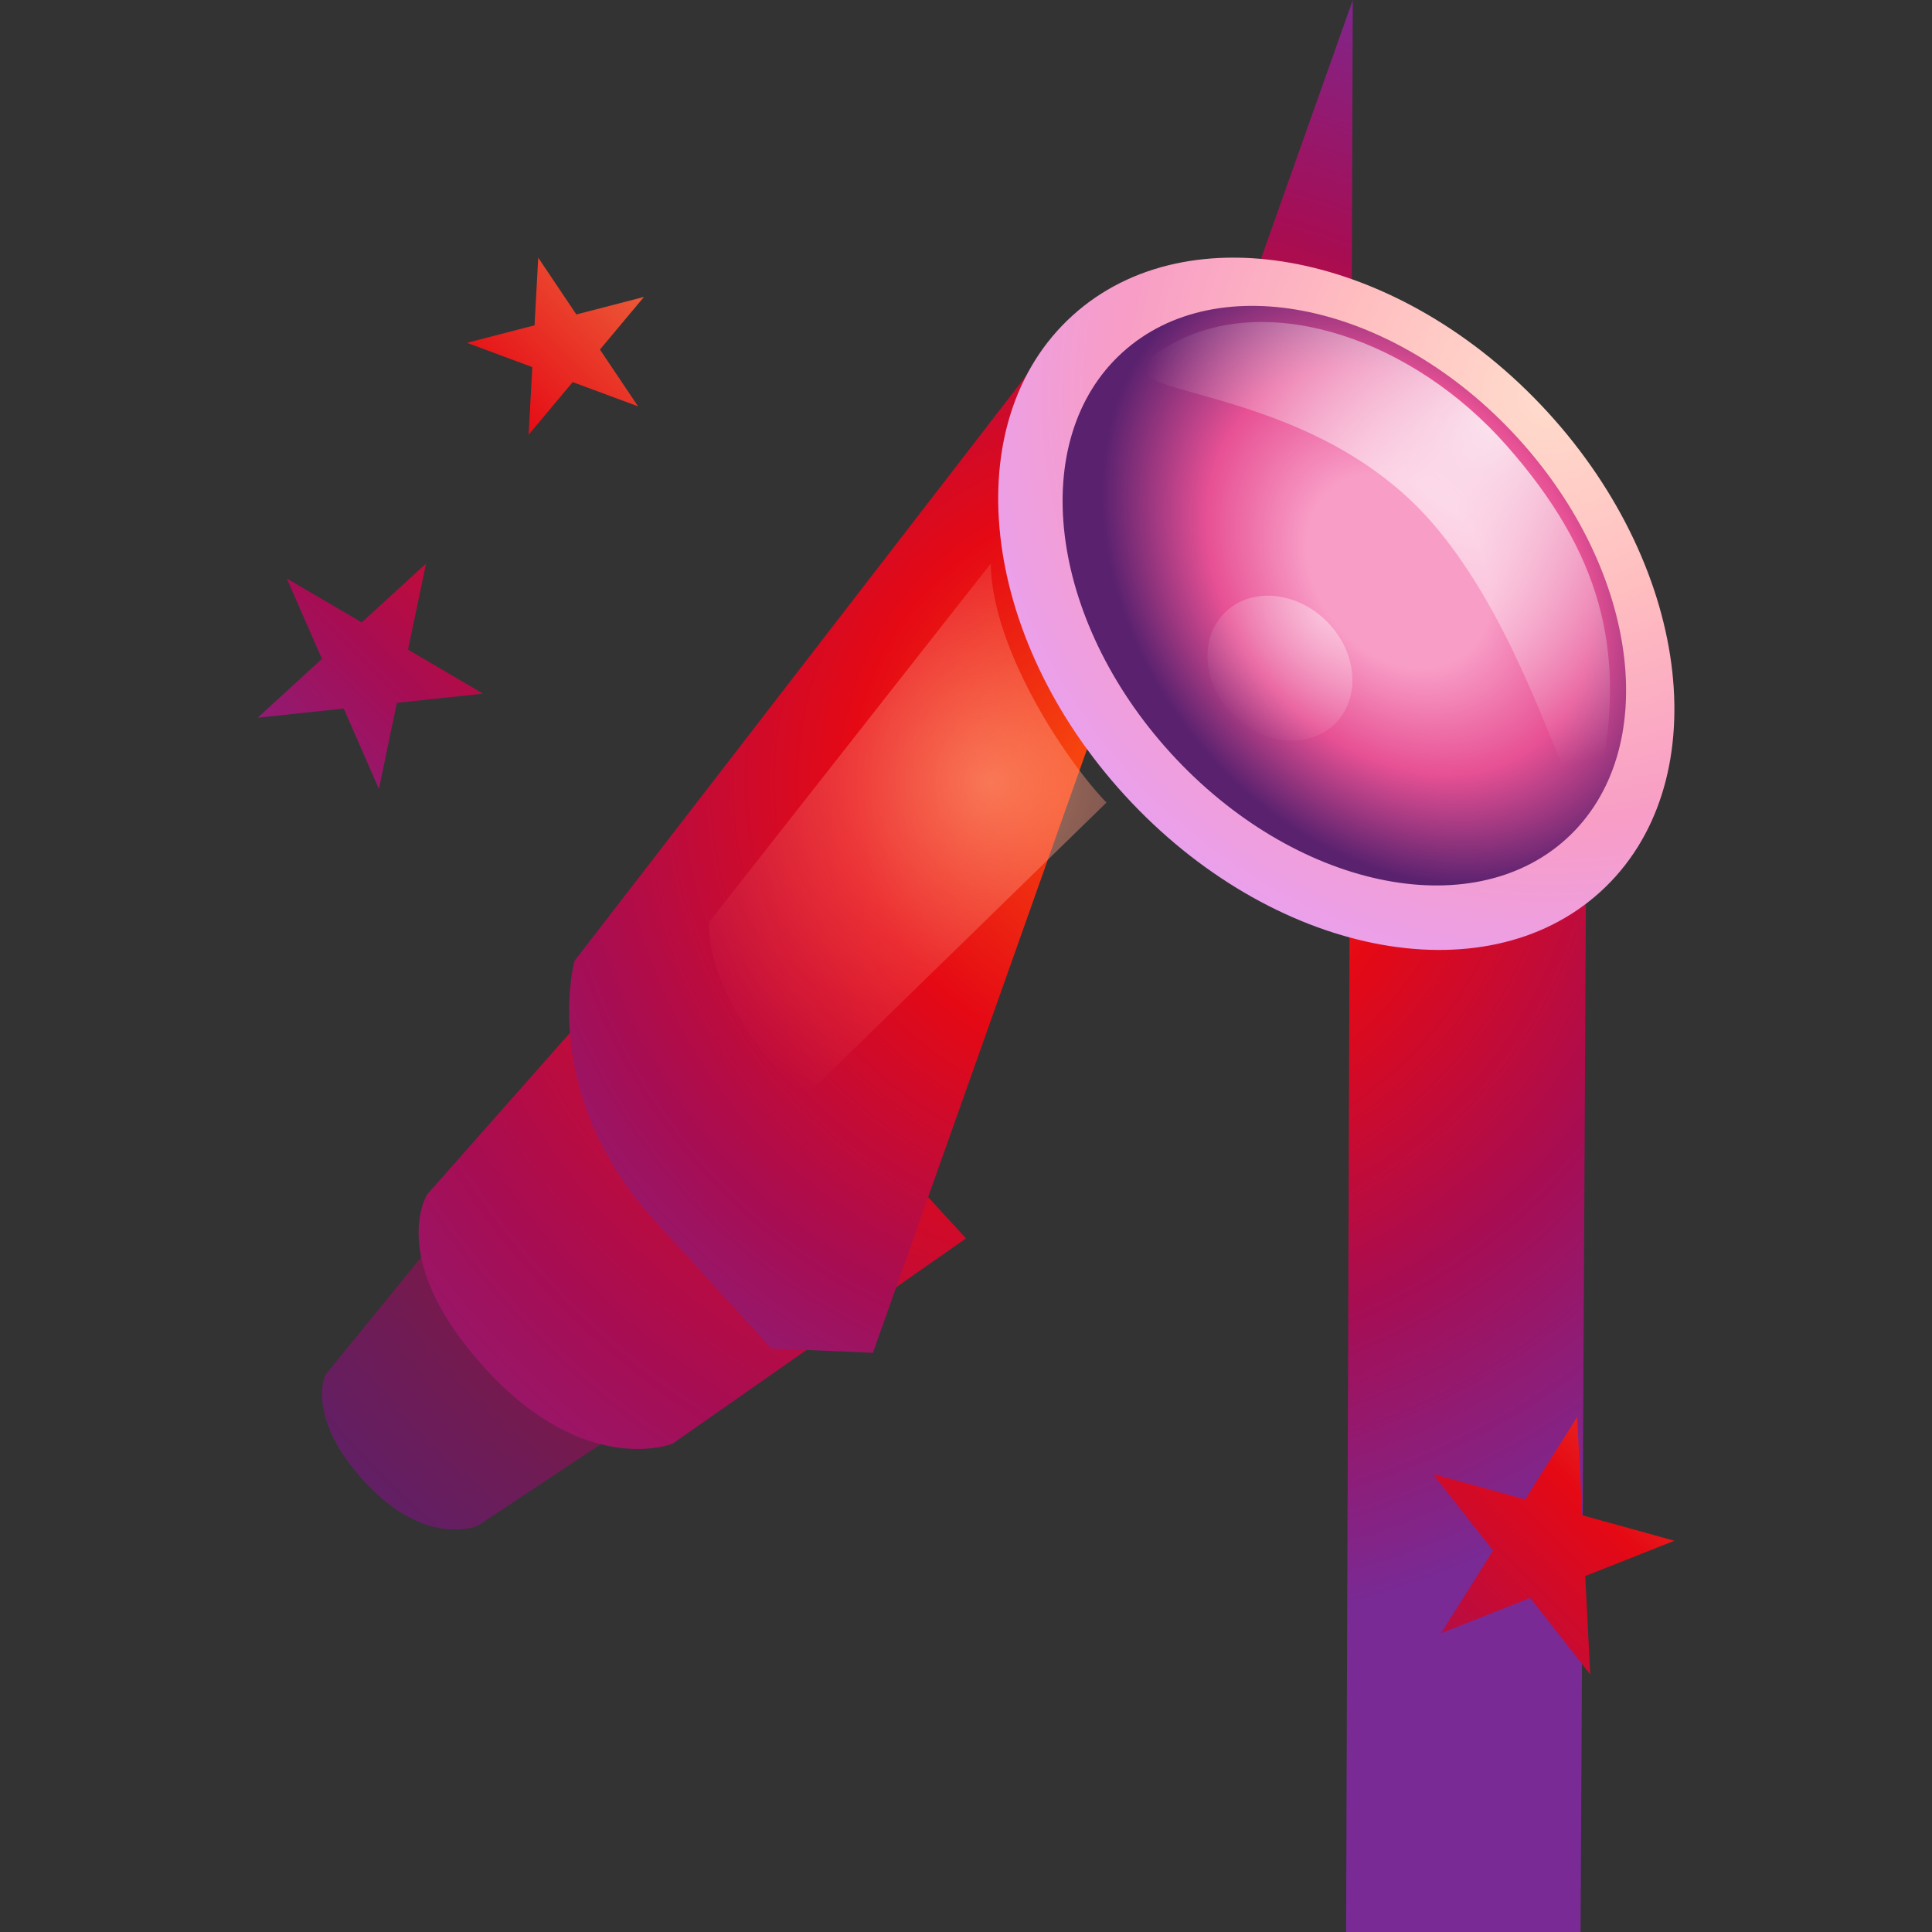 <svg  xmlns="http://www.w3.org/2000/svg" xmlns:xlink="http://www.w3.org/1999/xlink" width="72" height="72" viewBox="0 0 72 72" fill="none"><rect x="0" y="0" width="72" height="72" fill="#333333" stroke="none"/><g id="telescope-core-small"><path id="Vector" d="M24.049 36.602L33.6 46.39L17.803 56.863C17.803 56.863 15.889 57.698 13.625 55.264C11.361 52.829 12.123 51.238 12.123 51.238L24.049 36.602Z" fill="url(#paint0_radial_5179_1664)"></path><path id="Vector_2" d="M25.034 34.199L36 46.151L25.062 53.804C25.062 53.804 21.829 55.098 18.099 51.017C14.369 46.936 15.92 44.511 15.92 44.511L25.034 34.199Z" fill="url(#paint1_radial_5179_1664)"></path><path id="Vector_3" d="M39 13.02L59.1 33.679L32 5325 50.414C32.532 50.414 28.746 50.255 24.398 45.49C20.05 40.724 21.41 35.81 21.41 35.81L39 13.02Z" fill="url(#paint2_radial_5179_1664)"></path><path id="Vector_4" d="M57.671 15.352C63.104 21.281 63.986 29.288 59.639 33.237C55.292 37.186 47.363 35.581 41.929 29.651C36.495 23.722 35.614 15.715 39.962 11.766C44.308 7.817 52.237 9.423 57.671 15.352Z" fill="url(#paint3_radial_5179_1664)"></path><path id="Vector_5" d="M58.379 31.255C54.812 34.503 48.214 33.082 43.642 28.08C39.07 23.078 38.255 16.39 41.821 13.142C45.388 9.894 51.986 11.315 56.558 16.317C61.13 21.319 61.945 28.007 58.379 31.255Z" fill="url(#paint4_radial_5179_1664)"></path><path id="Vector_6" opacity="0.85" d="M59.678 28.823C60.576 24.178 59.654 20.593 56.16 16.62C52.666 12.646 47.351 10.866 43.78 12.76C39.371 15.098 48.373 13.596 53.458 19.581C57.826 24.724 58.852 33.101 59.678 28.823Z" fill="url(#paint5_radial_5179_1664)"></path><path id="Vector_7" opacity="0.4" d="M50.398 25.245C50.455 26.724 49.293 27.768 47.803 27.577C46.313 27.386 45.059 26.032 45.002 24.553C44.945 23.075 46.107 22.031 47.597 22.222C49.087 22.413 50.341 23.766 50.398 25.245Z" fill="url(#paint6_radial_5179_1664)"></path><path id="Vector_8" opacity="0.6" d="M36.922 21.004L26.426 34.363C26.33 36.46 28.29 39.553 30.033 40.834L41.234 29.91C39.6 28.201 36.959 24.102 36.922 21.004Z" fill="url(#paint7_radial_5179_1664)"></path><path id="Vector_9" fill-rule="evenodd" clip-rule="evenodd" d="M20.058 9.602L21.479 11.719L24 11.065L22.358 13.027L23.779 15.144L21.342 14.24L19.7 16.202L19.837 13.681L17.4 12.776L19.921 12.123L20.058 9.602ZM58.776 52.802L58.962 56.468L62.4 57.419L59.077 58.735L59.264 62.402L57.024 59.548L53.701 60.864L55.64 57.784L53.4 54.931L56.838 55.881L58.776 52.802ZM15.206 24.21L15.877 21.002L13.479 23.196L10.685 21.556L11.998 24.553L9.6 26.748L12.809 26.405L14.121 29.402L14.791 26.193L18 25.85L15.206 24.21Z" fill="url(#paint8_linear_5179_1664)"></path></g><defs><radialGradient id="paint0_radial_5179_1664" cx="0" cy="0" r="1" gradientUnits="userSpaceOnUse" gradientTransform="translate(36.688 32.702) rotate(135) scale(34.913)"><stop stop-color="#99421D"></stop><stop offset="0.333" stop-color="#99161D"></stop><stop offset="0.667" stop-color="#7D1845"></stop><stop offset="1" stop-color="#59216E"></stop></radialGradient><radialGradient id="paint1_radial_5179_1664" cx="0" cy="0" r="1" gradientUnits="userSpaceOnUse" gradientTransform="translate(42.594 27.299) rotate(135) scale(44.548 44.528)"><stop stop-color="#EF7744"></stop><stop offset="0.333" stop-color="#E50914"></stop><stop offset="0.667" stop-color="#A70D53"></stop><stop offset="1" stop-color="#792A95"></stop></radialGradient><radialGradient id="paint2_radial_5179_1664" cx="0" cy="0" r="1" gradientUnits="userSpaceOnUse" gradientTransform="translate(42.3 29.106) rotate(135) scale(31.813)"><stop stop-color="#FB540D"></stop><stop offset="0.333" stop-color="#E50914"></stop><stop offset="0.667" stop-color="#A70D53"></stop><stop offset="1" stop-color="#792A95"></stop></radialGradient><radialGradient id="paint3_radial_5179_1664" cx="0" cy="0" r="1" gradientUnits="userSpaceOnUse" gradientTransform="translate(57.675 14.708) rotate(134.326) scale(24.043 24.037)"><stop stop-color="#FFDCCC"></stop><stop offset="0.333" stop-color="#FFBDC0"></stop><stop offset="0.667" stop-color="#F89DC6"></stop><stop offset="1" stop-color="#E4A1FA"></stop></radialGradient><radialGradient id="paint4_radial_5179_1664" cx="0" cy="0" r="1" gradientUnits="userSpaceOnUse" gradientTransform="translate(52.13 21.273) rotate(141.875) scale(9.871 12.816)"><stop offset="0.307" stop-color="#F89DC6"></stop><stop offset="0.645" stop-color="#E75094"></stop><stop offset="1" stop-color="#59216E"></stop></radialGradient><radialGradient id="paint5_radial_5179_1664" cx="0" cy="0" r="1" gradientUnits="userSpaceOnUse" gradientTransform="translate(55.8 15.6) rotate(135) scale(13.152)"><stop stop-color="white"></stop><stop offset="1" stop-color="white" stop-opacity="0"></stop></radialGradient><radialGradient id="paint6_radial_5179_1664" cx="0" cy="0" r="1" gradientUnits="userSpaceOnUse" gradientTransform="translate(49.236 22.965) rotate(131.079) scale(5.086 6.006)"><stop stop-color="white"></stop><stop offset="1" stop-color="white" stop-opacity="0"></stop></radialGradient><radialGradient id="paint7_radial_5179_1664" cx="0" cy="0" r="1" gradientUnits="userSpaceOnUse" gradientTransform="translate(36.876 29.135) rotate(137.622) scale(13.576)"><stop stop-color="#FFA984"></stop><stop offset="1" stop-color="#F7636B" stop-opacity="0"></stop></radialGradient><linearGradient id="paint8_linear_5179_1664" x1="44.65" y1="27.902" x2="24.25" y2="48.302" gradientUnits="userSpaceOnUse"><stop stop-color="#EF7744"></stop><stop offset="0.333" stop-color="#E50914"></stop><stop offset="0.667" stop-color="#A70D53"></stop><stop offset="1" stop-color="#792A95"></stop></linearGradient></defs></svg>